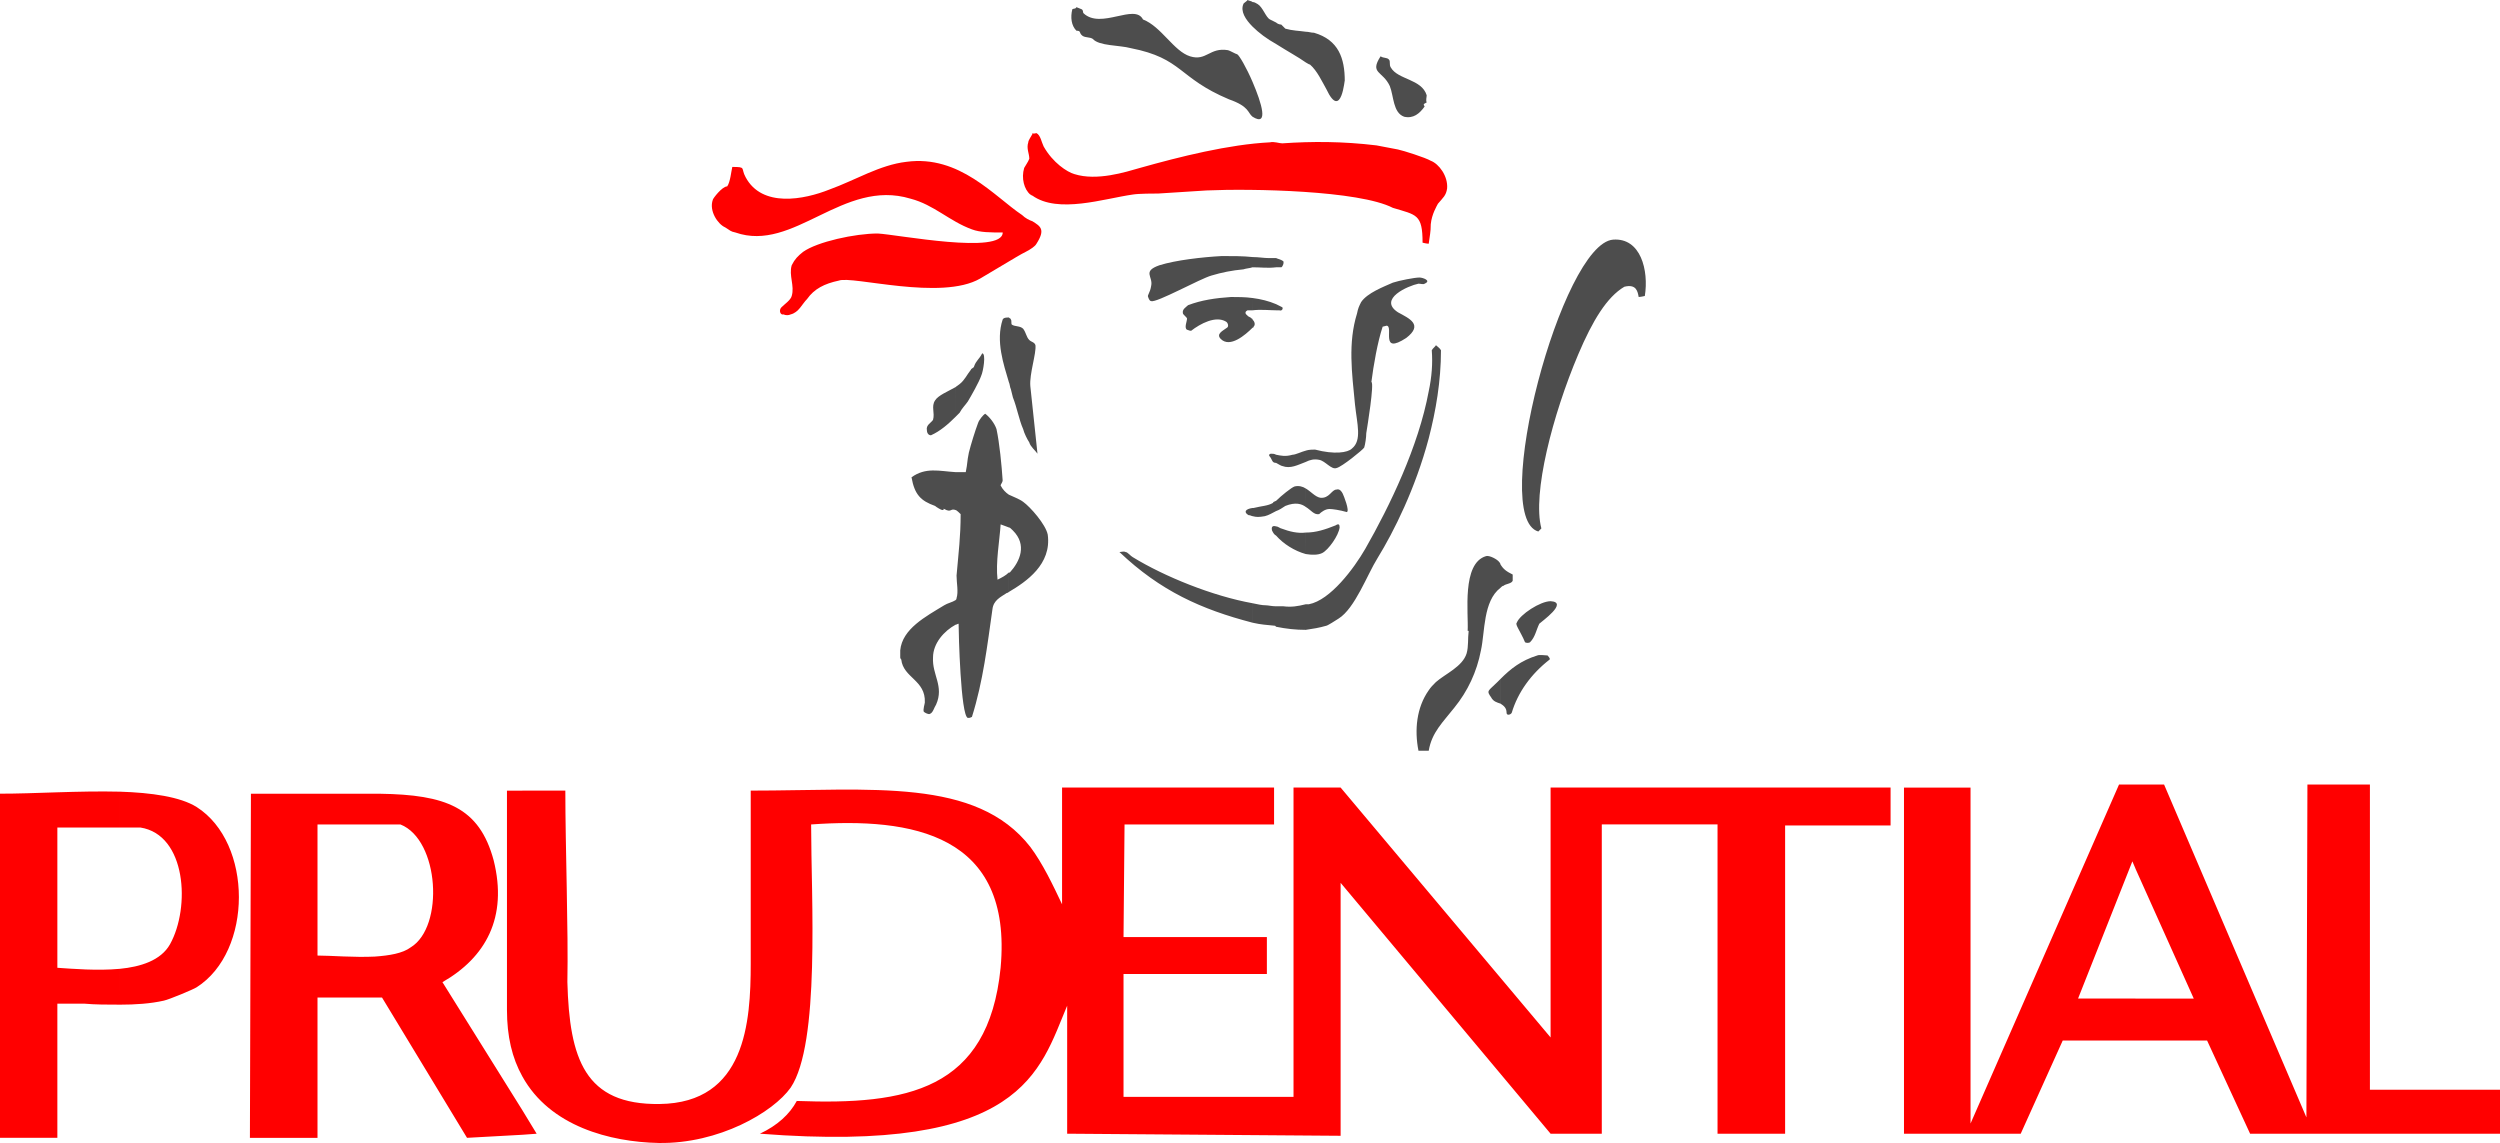 <?xml version="1.0" encoding="utf-8"?>
<!-- Generator: Adobe Illustrator 16.0.0, SVG Export Plug-In . SVG Version: 6.00 Build 0)  -->
<!DOCTYPE svg PUBLIC "-//W3C//DTD SVG 1.1//EN" "http://www.w3.org/Graphics/SVG/1.1/DTD/svg11.dtd">
<svg version="1.1" id="Layer_1" xmlns="http://www.w3.org/2000/svg" xmlns:xlink="http://www.w3.org/1999/xlink" x="0px" y="0px"
	 width="167.542px" height="76.6px" viewBox="15.66 59.275 167.542 76.6" enable-background="new 15.66 59.275 167.542 76.6"
	 xml:space="preserve">
<g>
	<path fill="#4D4D4D" d="M118.684,103.202c0.137-0.067,0.549,0,0.688,0c0,0,0.207,0.205,0.138,0.274
		c-1.235,0.961-2.128,2.194-2.538,3.567c-0.07,0.138-0.346,0.207-0.346,0c0-0.344-0.205-0.479-0.411-0.617v-1.646
		C116.898,104.095,117.585,103.545,118.684,103.202L118.684,103.202z M116.213,98.671v-1.578c0.206,0.342,0.411,0.48,0.823,0.686
		v0.412c-0.067,0.207-0.479,0.207-0.617,0.343C116.352,98.534,116.281,98.603,116.213,98.671L116.213,98.671z M119.577,99.565
		c1.233,0.067-0.619,1.371-0.757,1.509c-0.205,0.412-0.273,0.893-0.616,1.236c-0.07,0.066-0.274,0.066-0.345,0
		c-0.137-0.345-0.342-0.688-0.479-0.961c-0.069-0.14-0.138-0.275-0.069-0.345C117.518,100.456,118.891,99.565,119.577,99.565
		L119.577,99.565z M123.764,75.335c1.854-0.138,2.401,2.059,2.127,3.775c0,0-0.272,0.068-0.412,0.068
		c-0.067-0.343-0.138-0.892-0.961-0.686c-1.166,0.686-2.127,2.265-3.088,4.53c-1.716,4.049-3.089,9.334-2.472,11.668l-0.206,0.206
		C115.458,93.936,120.331,75.61,123.764,75.335z M116.213,106.428c-0.205-0.068-0.48-0.137-0.617-0.412
		c-0.344-0.479-0.205-0.412,0.412-1.029c0.068-0.068,0.137-0.137,0.205-0.205V106.428L116.213,106.428z M116.213,97.094
		c0,0,0-0.069-0.068-0.138c-0.137-0.206-0.687-0.48-0.893-0.412c-1.646,0.48-1.167,3.843-1.234,5.011c0.067,0,0.067,0,0.067,0
		c-0.067,0.549,0,1.028-0.137,1.51c-0.275,0.893-1.441,1.373-2.06,1.922c-0.207,0.205-0.344,0.344-0.479,0.549v4.051
		c0.205-1.236,0.961-1.922,1.715-2.885c0.894-1.098,1.51-2.401,1.784-3.842c0.275-1.236,0.138-3.294,1.305-4.188V97.094
		L116.213,97.094z M111.409,88.651v-3.157c0.204-0.961,0.272-1.853,0.204-2.746c0.068-0.137,0.275-0.274,0.275-0.343
		c0.068,0.068,0.273,0.206,0.342,0.343C112.23,84.807,111.889,86.798,111.409,88.651z M111.409,85.494v3.157
		c-0.894,3.364-2.335,6.246-3.433,8.031c-0.688,1.098-1.511,3.364-2.607,4.048c-0.207,0.138-0.756,0.48-0.824,0.48
		c-0.48,0.139-0.895,0.205-1.373,0.275V99.77c0.068,0,0.139,0,0.206,0c1.44-0.275,3.021-2.403,3.774-3.706
		C108.799,93.181,110.723,89.2,111.409,85.494L111.409,85.494z M111.409,105.535v4.051l0,0c-0.207,0-0.412,0-0.688,0
		C110.448,108.212,110.585,106.701,111.409,105.535L111.409,105.535z M103.172,96.406c0.411,0.069,0.824,0.069,1.1-0.068
		c0.41-0.206,1.099-1.167,1.166-1.716c0-0.205-0.067-0.274-0.274-0.137c-0.687,0.275-1.304,0.48-1.99,0.48L103.172,96.406
		L103.172,96.406z M103.172,93.25c0.344,0.206,0.551,0.548,0.893,0.48c0.139-0.138,0.412-0.344,0.688-0.344
		c0.205,0,0.688,0.069,1.167,0.206c0.205-0.068-0.207-1.097-0.274-1.235c-0.068-0.137-0.205-0.342-0.412-0.274
		c-0.342,0-0.479,0.618-1.099,0.549c-0.344-0.069-0.616-0.412-0.961-0.617L103.172,93.25L103.172,93.25z M103.172,90.23
		c0.276-0.139,0.551-0.207,0.893-0.139c0.412,0.069,0.824,0.687,1.166,0.55c0.345-0.069,1.785-1.235,1.854-1.374
		c0.067-0.205,0.138-0.686,0.138-0.96c0.068-0.412,0.549-3.362,0.344-3.432c0.138-1.099,0.412-2.677,0.754-3.706l0.275-0.069
		c0.479,0.069-0.479,1.99,1.305,0.824c1.166-0.893,0.207-1.304-0.551-1.717c-1.371-0.892,0.688-1.784,1.373-1.921
		c0.139,0,0.344,0.069,0.412,0c0.48-0.206-0.137-0.412-0.344-0.412c-0.342,0-1.371,0.206-1.784,0.343
		c-0.616,0.275-1.716,0.688-2.128,1.304c-0.137,0.275-0.207,0.412-0.273,0.755c-0.617,1.99-0.344,3.98-0.138,6.109
		c0.138,1.304,0.48,2.402-0.206,2.951c-0.273,0.274-1.168,0.413-2.472,0.069c-0.138,0-0.411,0-0.617,0.068L103.172,90.23
		L103.172,90.23z M103.172,63.461v-2.059c0.206,0,0.344,0.068,0.551,0.068c1.646,0.48,2.059,1.716,2.059,3.228
		c0-0.275-0.206,2.745-1.235,0.548c-0.274-0.48-0.616-1.235-1.097-1.647C103.378,63.598,103.311,63.53,103.172,63.461
		L103.172,63.461z M108.182,63.049c0.207,0.137,0.414,0.068,0.551,0.206c0.138,0.137,0,0.343,0.138,0.549
		c0.479,0.824,2.06,0.755,2.401,1.854c0,0.137-0.068,0.343,0,0.48c-0.273,0.137-0.205,0.137-0.138,0.275
		c-0.344,0.48-0.754,0.823-1.372,0.686c-0.756-0.274-0.688-1.373-0.963-2.06C108.318,64.01,107.428,64.216,108.182,63.049z
		 M103.172,61.402v2.059c-0.48-0.344-1.234-0.755-1.99-1.235v-1.441c0.068,0.068,0.207,0.137,0.344,0.137
		c0,0,0.205,0.206,0.273,0.274C102.281,61.333,102.691,61.333,103.172,61.402L103.172,61.402z M103.172,89.475v0.756
		c-0.55,0.205-1.029,0.48-1.579,0.274c-0.067,0-0.274-0.138-0.411-0.207V89.75c0.344,0.067,0.617,0.137,1.101,0
		C102.484,89.75,102.896,89.543,103.172,89.475L103.172,89.475L103.172,89.475z M103.172,92.015v1.235
		c-0.273-0.206-0.688-0.343-1.373-0.069c-0.206,0.137-0.41,0.275-0.617,0.343v-0.687c0.344-0.342,1.029-0.892,1.235-0.961
		C102.691,91.808,102.965,91.876,103.172,92.015L103.172,92.015z M103.172,94.965v1.441c-0.755-0.205-1.511-0.687-1.99-1.235v-0.617
		c0.137,0,0.275,0.137,0.344,0.137C102.073,94.897,102.622,95.035,103.172,94.965L103.172,94.965z M103.172,99.77v1.716
		c-0.688,0-1.304-0.07-1.99-0.207v-1.373c0.137,0,0.344,0,0.479,0C102.211,99.975,102.622,99.907,103.172,99.77L103.172,99.77z
		 M101.182,80.071V79.66c0.137,0.067,0.275,0.137,0.411,0.206c0.068,0.068,0,0.275-0.204,0.206
		C101.318,80.071,101.25,80.071,101.182,80.071L101.182,80.071z M101.182,77.188v-0.617c0.137,0.068,0.275,0.068,0.479,0.206
		c0.069,0.137-0.068,0.411-0.138,0.411C101.389,77.188,101.25,77.188,101.182,77.188z M101.182,60.785v1.441
		c-0.617-0.343-1.167-0.755-1.579-1.167v-1.647c0.137,0,0.206,0.068,0.343,0.137c0.344,0.206,0.549,0.893,0.824,1.03
		C100.907,60.647,101.045,60.716,101.182,60.785L101.182,60.785z M101.182,76.571v0.617c-0.549,0.069-1.03,0-1.579,0v-0.686
		c0.412,0,0.755,0.069,1.098,0.069C100.838,76.571,101.045,76.571,101.182,76.571L101.182,76.571z M101.182,79.66v0.411
		c-0.412,0-1.03-0.069-1.579,0v-0.824C100.152,79.316,100.701,79.453,101.182,79.66L101.182,79.66z M101.182,89.75v0.548
		c-0.137,0-0.207-0.067-0.207-0.067c-0.067-0.069-0.137-0.275-0.205-0.344c-0.138-0.137,0-0.206,0.068-0.206
		C100.975,89.681,101.045,89.681,101.182,89.75L101.182,89.75z M101.182,92.837v0.687c-0.274,0.137-0.48,0.274-0.755,0.343
		c-0.412,0.069-0.549,0.069-0.824,0v-0.549c0.068,0,0.068,0,0.068,0c0.549-0.137,0.961-0.137,1.304-0.342
		C100.975,92.906,101.045,92.906,101.182,92.837L101.182,92.837z M101.182,94.554v0.617c-0.137-0.069-0.207-0.206-0.274-0.344
		C100.838,94.554,100.975,94.485,101.182,94.554L101.182,94.554z M101.182,99.907v1.373c-0.068-0.068-0.068-0.068-0.068-0.068
		c-0.618-0.067-0.892-0.067-1.51-0.205v-1.304c0.343,0.068,0.618,0.137,0.892,0.137C100.632,99.838,100.907,99.907,101.182,99.907
		L101.182,99.907z M99.603,81.238v-0.549c0.137,0.138,0.206,0.344,0.068,0.481C99.671,81.17,99.671,81.238,99.603,81.238
		L99.603,81.238z M99.603,67.099v-2.333C100.22,66.207,100.701,67.785,99.603,67.099z M99.603,59.412v1.647
		c-0.48-0.48-0.823-1.029-0.617-1.51c0-0.069,0.274-0.206,0.274-0.274C99.397,59.343,99.534,59.343,99.603,59.412L99.603,59.412z
		 M99.603,64.766c-0.412-0.961-0.892-1.785-1.029-1.854c-0.069,0-0.549-0.274-0.618-0.274c-1.235-0.206-1.442,0.754-2.54,0.412
		c-1.098-0.343-1.921-1.991-3.157-2.471c-0.549-1.099-2.814,0.687-3.98-0.412c-0.069-0.069,0-0.206-0.137-0.274
		c-0.138-0.069-0.206-0.069-0.343-0.138c-0.069,0.138-0.138,0.068-0.275,0.138c-0.137,0.549-0.068,1.098,0.275,1.441
		c0.343,0,0.137,0.137,0.411,0.343c0.206,0.137,0.48,0.069,0.687,0.206c0.412,0.48,1.785,0.412,2.539,0.618
		c3.5,0.686,3.157,1.99,6.589,3.432c1.373,0.481,1.235,0.893,1.578,1.167l0,0V64.766L99.603,64.766z M99.603,76.502v0.686
		c-0.206,0.069-0.412,0.069-0.617,0.138c-0.755,0.069-1.442,0.206-2.128,0.412c-0.755,0.206-3.707,1.854-4.049,1.716
		c-0.069,0-0.138-0.068-0.206-0.274c-0.068-0.137,0.137-0.273,0.206-0.755c0.138-0.618-0.618-0.961,0.549-1.372
		c1.098-0.344,2.882-0.549,4.187-0.618C98.23,76.434,98.985,76.434,99.603,76.502L99.603,76.502z M99.603,79.247
		c-0.48-0.068-1.029-0.068-1.441-0.068c-1.029,0.068-1.991,0.207-2.883,0.549c-0.138,0.138-0.412,0.275-0.343,0.55
		c0,0.069,0.275,0.274,0.275,0.344c0,0.206-0.207,0.617,0,0.754c0.068,0,0.137,0.068,0.274,0.068
		c0.618-0.48,1.648-1.028,2.333-0.617c0.138,0.069,0.207,0.343,0.069,0.411c-0.274,0.206-0.754,0.413-0.412,0.755
		c0.618,0.618,1.647-0.274,2.127-0.755v-0.549c0-0.067-0.069-0.067-0.069-0.067c0-0.069-0.274-0.138-0.274-0.206
		c-0.206-0.138-0.137-0.274,0-0.344c0.137,0,0.274,0,0.343,0L99.603,79.247L99.603,79.247z M99.603,93.317v0.549
		c-0.069,0-0.137-0.069-0.274-0.069C98.985,93.592,99.123,93.386,99.603,93.317L99.603,93.317z M99.603,99.702v1.304l0,0
		c-3.432-0.892-6.177-2.128-8.922-4.736c0.137,0,0.274-0.068,0.411,0c0.138,0,0.343,0.275,0.481,0.343
		C93.7,97.917,96.926,99.221,99.603,99.702L99.603,99.702z M83.268,98.946v-1.304h0.068c0.686-0.755,1.167-1.853,0.206-2.814
		c-0.137-0.137-0.206-0.206-0.274-0.206v-2.196c0.274,0.137,0.686,0.275,0.961,0.48c0.48,0.343,1.509,1.51,1.647,2.196
		C86.15,97.094,84.434,98.261,83.268,98.946L83.268,98.946z M83.268,84.876v-4.324c0.068,0.069,0.137,0.069,0.137,0.137
		c0.069,0.069,0,0.275,0.069,0.344c0.206,0.138,0.549,0.069,0.755,0.274c0.206,0.275,0.206,0.549,0.412,0.755
		c0.137,0.137,0.343,0.137,0.411,0.343c0.069,0.549-0.411,1.921-0.343,2.745l0.48,4.53c-0.138-0.206-0.48-0.481-0.549-0.754
		c-0.138-0.207-0.344-0.619-0.412-0.894c-0.275-0.617-0.412-1.441-0.687-2.126l-0.137-0.549
		C83.336,85.219,83.336,85.014,83.268,84.876z M83.268,80.552v4.324c-0.343-1.167-0.892-2.746-0.412-4.188
		C82.924,80.552,83.13,80.552,83.268,80.552L83.268,80.552z M83.268,92.426v2.196c-0.137-0.067-0.206-0.067-0.549-0.205
		c-0.069,1.098-0.343,2.54-0.207,3.706c0.275-0.137,0.549-0.275,0.755-0.48v1.304c0,0-0.068,0.068-0.137,0.068
		c-0.412,0.275-0.892,0.48-0.961,1.099c-0.343,2.401-0.618,4.803-1.373,7.206c-0.137,0.068-0.137,0.068-0.275,0.068
		c-0.48-0.137-0.618-5.697-0.618-6.313c-0.068,0-0.137,0.067-0.206,0.067v-1.647c0.068-0.068,0.068-0.068,0.068-0.137
		c0.137-0.412,0-1.029,0-1.511c0.137-1.578,0.274-2.607,0.274-4.117c-0.068-0.069-0.274-0.274-0.343-0.274l0,0v-2.54
		c0.206,0,0.411,0,0.686,0c0.137-0.686,0.069-0.618,0.207-1.305c0.137-0.548,0.412-1.441,0.618-1.99
		c0.068-0.207,0.343-0.55,0.48-0.618c0.275,0.206,0.618,0.618,0.755,1.029c0.206,0.962,0.343,2.403,0.412,3.433
		c0,0.137-0.137,0.274-0.137,0.343C82.856,92.083,83.062,92.289,83.268,92.426L83.268,92.426z M79.698,87.209
		c0.068-0.068,0.206-0.206,0.274-0.274c0.137-0.274,0.412-0.549,0.549-0.754c0.207-0.343,0.755-1.305,0.893-1.716
		c0.137-0.275,0.343-1.51,0.069-1.51c-0.207,0.411-0.412,0.48-0.549,0.891c0,0.069-0.206,0.137-0.206,0.206
		c-0.275,0.344-0.412,0.688-0.755,0.962c-0.069,0.068-0.206,0.137-0.274,0.205L79.698,87.209L79.698,87.209z M79.698,85.219v1.991
		c-0.48,0.48-1.029,0.961-1.647,1.236c-0.207,0-0.275-0.207-0.275-0.344c-0.068-0.344,0.275-0.48,0.412-0.687
		c0.137-0.48-0.137-0.892,0.137-1.304C78.532,85.767,79.218,85.494,79.698,85.219L79.698,85.219z M79.698,90.916v2.54
		c-0.344-0.138-0.275,0.205-0.755-0.069c-0.137-0.069,0.069,0.069-0.137,0.069c-0.069,0-0.412-0.206-0.48-0.275
		c-0.961-0.343-1.373-0.755-1.579-1.921C77.708,90.572,78.6,90.848,79.698,90.916L79.698,90.916z M79.698,99.495v1.647
		c-0.755,0.412-1.51,1.235-1.51,2.196c-0.069,1.167,0.755,1.922,0.206,3.157c-0.137,0.205-0.206,0.549-0.412,0.619
		c-0.068,0.066-0.343-0.07-0.411-0.139c-0.069-0.138,0.068-0.55,0.068-0.617c0.069-1.51-1.442-1.647-1.579-2.883
		c-0.069-0.069-0.069-0.139-0.069-0.139v-0.479c0.137-1.443,1.716-2.266,2.952-3.021C79.149,99.702,79.492,99.632,79.698,99.495z"/>
	<path fill="#FF0000" d="M84.846,68.197c0.069,0.068,0.206,0,0.275,0c0.274,0.137,0.342,0.618,0.48,0.892
		c0.617,1.098,1.578,1.716,2.059,1.853c1.51,0.48,3.432-0.137,4.393-0.412c2.677-0.755,5.971-1.579,8.716-1.716
		c0.275-0.068,0.619,0.068,0.823,0.068c1.99-0.137,4.05-0.137,6.315,0.137c0.41,0.069,1.029,0.206,1.439,0.274
		c0.344,0.069,1.854,0.549,2.197,0.755c0.549,0.206,1.166,1.029,1.098,1.854c-0.067,0.48-0.272,0.618-0.617,1.029
		c-0.067,0.137-0.411,0.686-0.479,1.373c0,0.549-0.069,0.755-0.137,1.304c-0.14,0-0.412-0.069-0.412-0.069
		c0-1.923-0.412-1.854-1.991-2.334c-2.265-1.166-9.472-1.303-12.492-1.166l-3.225,0.206c-0.274,0-1.305,0-1.716,0.068
		c-1.922,0.274-5.011,1.303-6.727,0.069v-4.119C84.846,68.266,84.846,68.266,84.846,68.197L84.846,68.197z M84.846,75.885
		c0.069-0.069,0.206-0.138,0.275-0.275c0.617-0.962,0.274-1.167-0.275-1.51V75.885z M84.846,72.384
		c-0.068,0-0.068-0.069-0.137-0.069c-0.412-0.343-0.618-1.098-0.412-1.785c0.068-0.137,0.274-0.412,0.344-0.618
		c0-0.343-0.207-0.686-0.069-1.098c0-0.137,0.206-0.412,0.274-0.549V72.384L84.846,72.384z M84.846,74.101
		c-0.205-0.069-0.48-0.207-0.686-0.413c-1.853-1.235-4.187-4.049-7.756-3.568c-1.785,0.206-3.432,1.235-5.148,1.853
		c-1.716,0.687-4.529,1.235-5.628-0.823c-0.343-0.618,0.069-0.687-0.892-0.687c-0.068,0.275-0.137,1.029-0.343,1.304
		c-0.343,0-0.961,0.823-0.961,0.892c-0.274,0.755,0.343,1.647,0.824,1.853c0.343,0.206,0.343,0.275,0.687,0.344
		c3.913,1.372,7.207-3.638,11.737-2.266c1.578,0.412,2.607,1.511,4.118,2.059c0.549,0.207,1.235,0.207,2.06,0.207
		c0,1.51-7.07,0.137-8.374,0.068c-1.51,0-4.05,0.549-5.011,1.235c-0.343,0.275-0.549,0.48-0.755,0.893
		c-0.206,0.686,0.206,1.372,0,2.059c-0.068,0.275-0.48,0.55-0.686,0.755c-0.206,0.205-0.069,0.549,0.137,0.48
		c0.137,0.069,0.343,0.069,0.48,0c0.548-0.138,0.754-0.686,1.098-1.03c0.48-0.686,1.167-1.03,2.127-1.235
		c0.893-0.344,6.864,1.372,9.472-0.138c0.823-0.48,1.716-1.029,2.539-1.51c0.344-0.206,0.687-0.343,0.961-0.548V74.101z"/>
</g>
<path fill="#FF0000" d="M160.689,111.85l9.539,22.309l0.068-22.309h4.188v20.455h8.718v2.949h-16.747l-2.883-6.245h-4.805v-2.812
	h3.912l-3.912-8.718v-5.629H160.689L160.689,111.85z M158.768,129.009h-4.871l-2.816,6.245h-7.822v-23.197h4.46v22.512l9.952-22.719
	h1.1v5.629L158.564,117l-3.639,9.195h3.844v2.813H158.768z M50.665,135.324v-1.648l0.96,1.578L50.665,135.324L50.665,135.324z
	 M50.665,131.411c1.853,3.362,5.903,4.394,9.128,4.462c4.049,0.068,7.688-2.061,8.854-3.707c1.991-2.95,1.372-12.697,1.372-17.639
	c6.727-0.48,13.521,0.617,12.699,9.606c-0.824,8.237-6.315,9.198-13.659,8.925c-0.48,0.892-1.304,1.646-2.471,2.194
	c17.64,1.375,18.737-4.187,20.59-8.579v8.579l18.326,0.14v-16.953l14.072,16.813h3.431v-20.728h7.757v20.728h4.529v-20.658h7.068
	v-2.54c-7.617,0-15.236,0-22.785,0v16.748l-14.072-16.748h-3.156v20.729H90.955v-8.235h9.607v-2.472h-9.607l0.068-7.55h10.021
	v-2.473H86.836v7.825l0,0c-0.618-1.305-1.304-2.745-2.127-3.845c-3.638-4.667-10.639-3.774-18.738-3.774v11.601
	c0,3.912-0.344,9.334-6.109,9.402c-5.01,0.068-6.04-3.021-6.178-8.169c0.069-3.431-0.137-9.06-0.137-12.834h-2.882V131.411z
	 M50.665,112.262v19.149c-0.687-1.234-1.03-2.677-1.03-4.461v-14.688H50.665L50.665,112.262z M50.665,133.676l-5.354-8.58
	c2.883-1.646,4.393-4.322,3.432-8.166c-0.961-3.57-3.226-4.395-7.619-4.461c-0.068,0-0.206,0-0.343,0v2.059h1.716
	c2.607,1.029,2.951,6.863,0.686,8.236c-0.549,0.41-1.441,0.549-2.402,0.618v2.744h0.48l5.697,9.403l3.707-0.205V133.676z
	 M40.781,112.469v2.059h-3.843v8.785c0.892,0,2.47,0.138,3.843,0.069v2.744h-3.843c0,3.09,0,6.246,0,9.403c-1.373,0-3.158,0-4.53,0
	l0.068-23.062C35.221,112.469,38.036,112.469,40.781,112.469L40.781,112.469z M23.691,126.605c1.029,0,2.059-0.067,2.951-0.271
	c0.343-0.07,1.991-0.757,2.196-0.895c3.775-2.402,3.775-9.679,0-12.08c-1.098-0.687-3.02-0.961-5.147-1.029v2.402h1.373
	c3.089,0.481,3.363,5.354,1.99,7.824c-0.617,1.099-1.99,1.512-3.363,1.647V126.605z M23.691,112.33v2.402h-4.187v9.401
	c1.03,0.07,2.677,0.208,4.187,0.07v2.401c-0.824,0-1.647,0-2.402-0.068c-0.618,0-1.167,0-1.785,0v8.99H15.66v-23.061
	C17.925,112.469,20.945,112.262,23.691,112.33z"/>
</svg>
